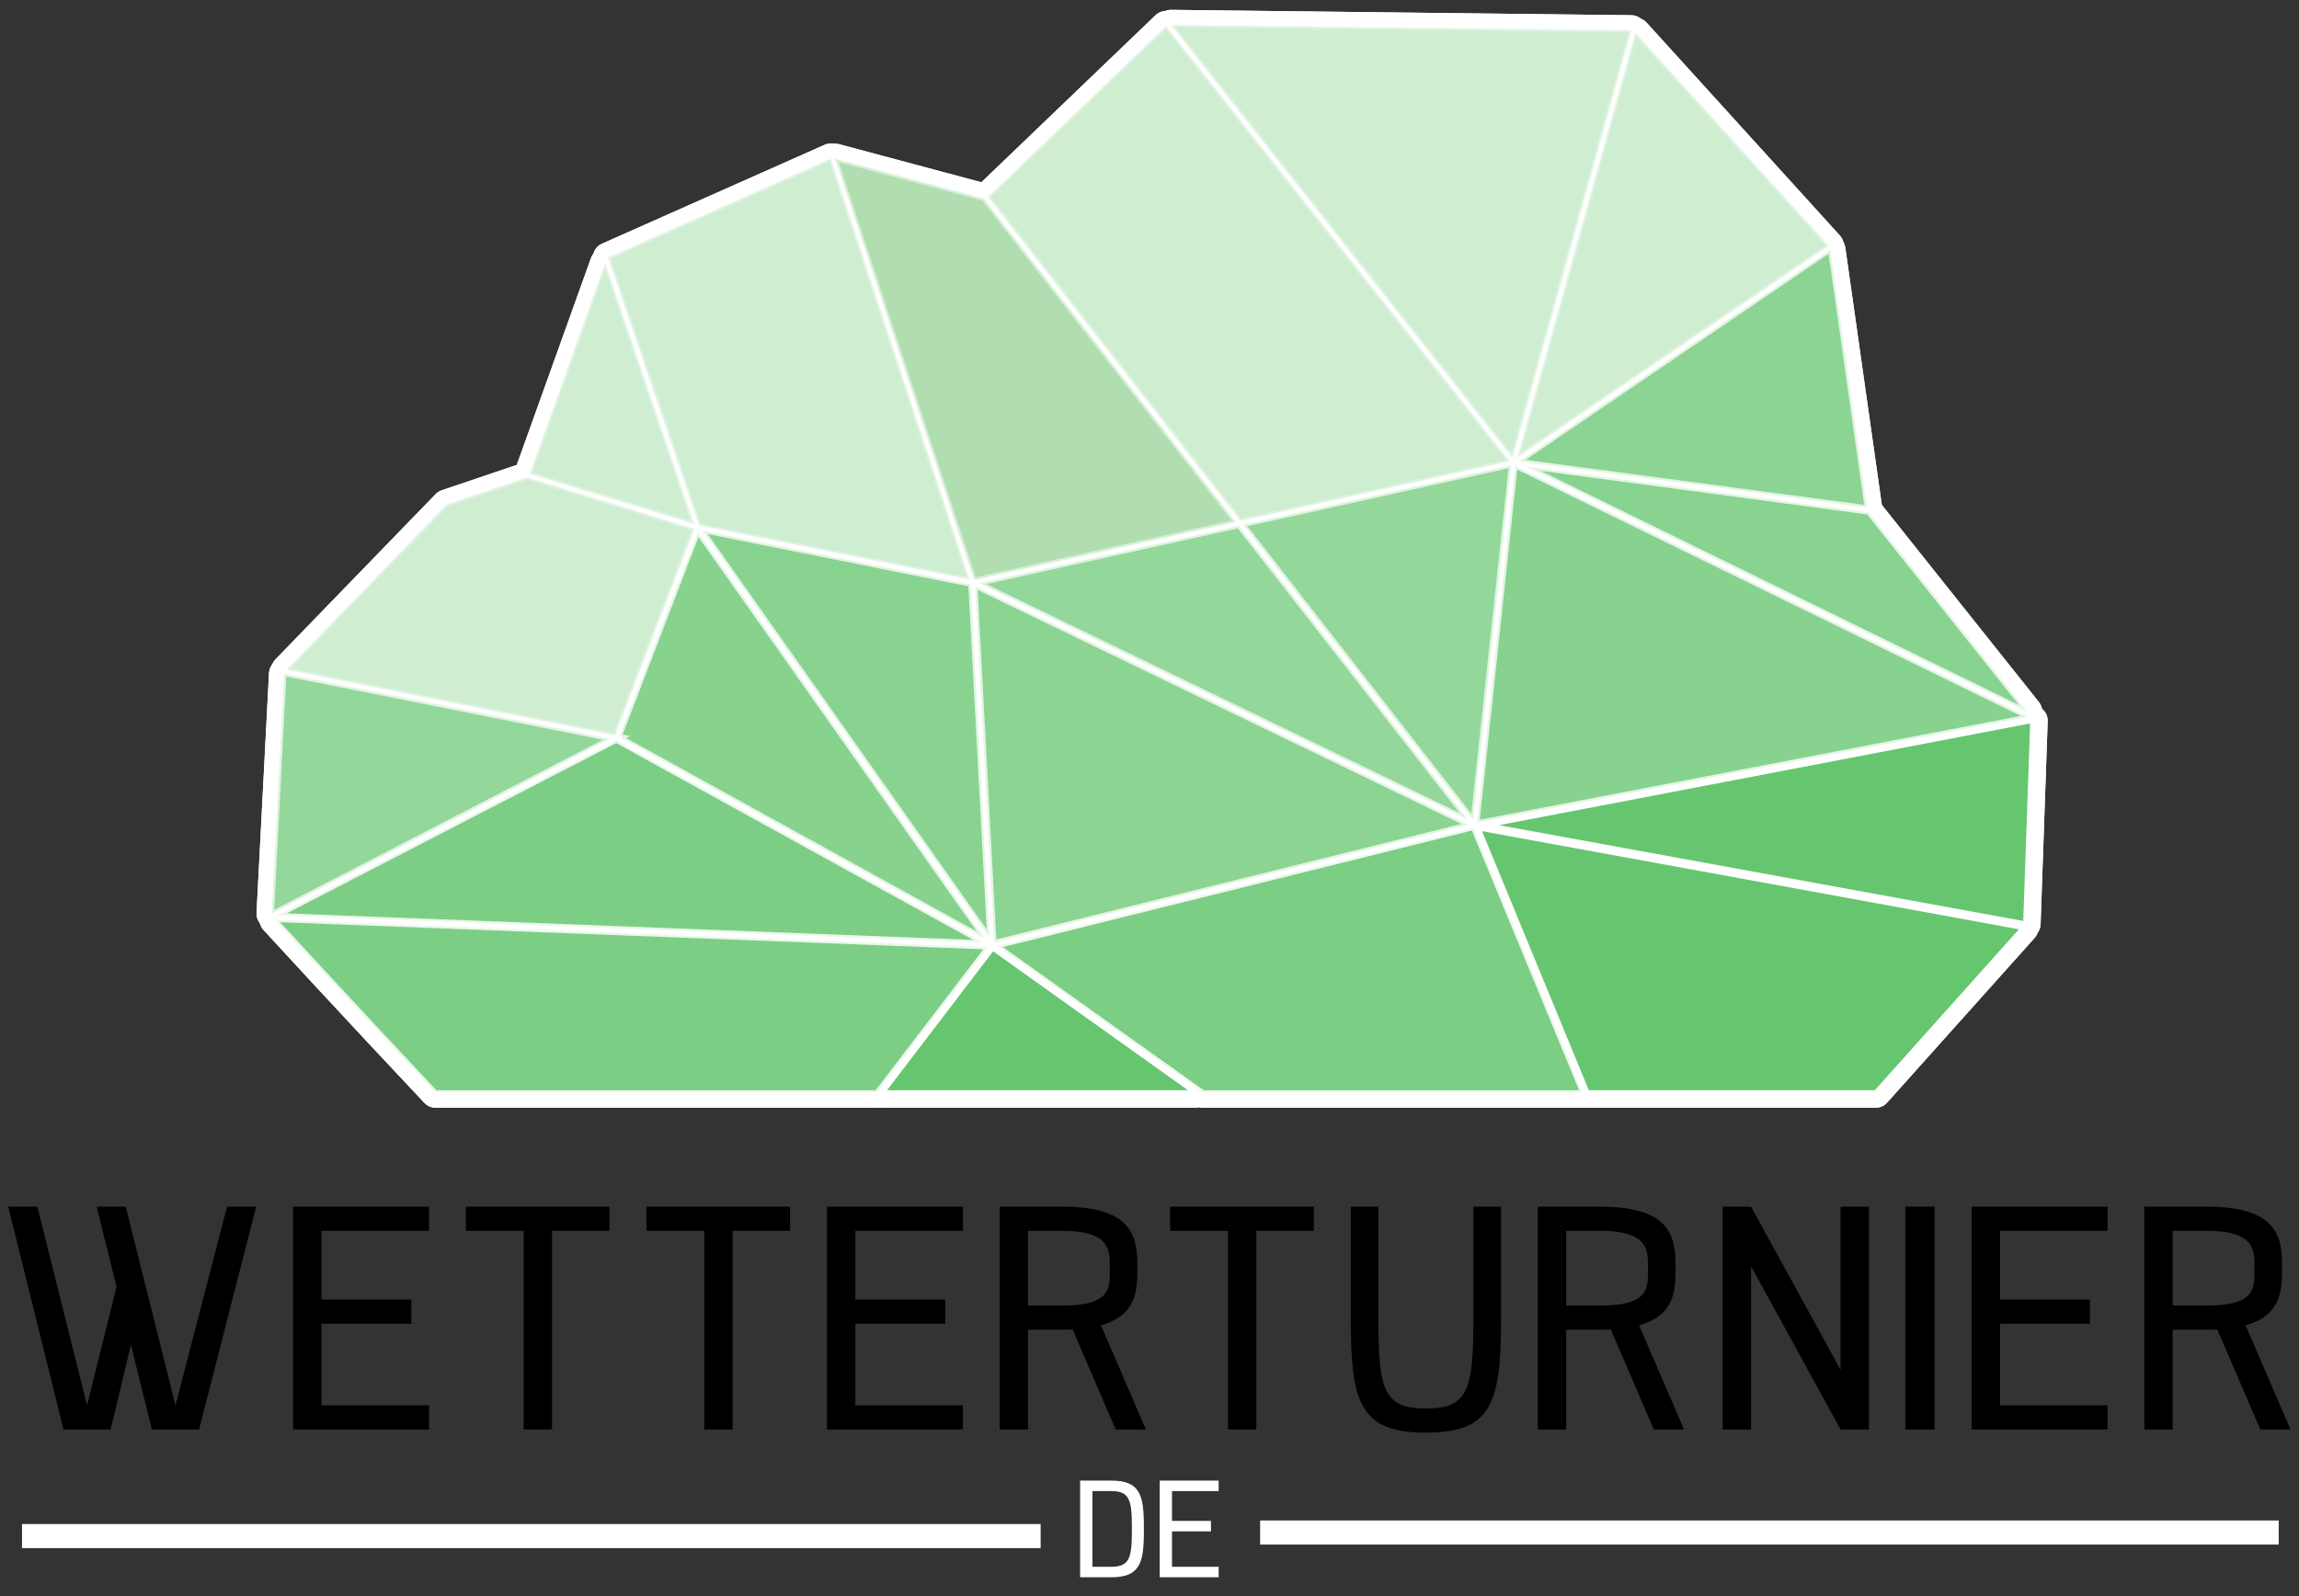<?xml version="1.0" encoding="UTF-8" standalone="no"?>
<svg
   xmlns:dc="http://purl.org/dc/elements/1.1/"
   xmlns:cc="http://creativecommons.org/ns#"
   xmlns:rdf="http://www.w3.org/1999/02/22-rdf-syntax-ns#"
   xmlns:svg="http://www.w3.org/2000/svg"
   xmlns="http://www.w3.org/2000/svg"
   xmlns:sodipodi="http://sodipodi.sourceforge.net/DTD/sodipodi-0.dtd"
   xmlns:inkscape="http://www.inkscape.org/namespaces/inkscape"
   version="1.1"
   id="svg3883"
   height="125"
   width="180"
   sodipodi:docname="wetterturnier-logo.svg"
   inkscape:version="0.92.2 (5c3e80d, 2017-08-06)">
  <rect width="100%" height="100%" fill="#333333" stroke="none"/>
  <sodipodi:namedview
     pagecolor="#ffffff"
     bordercolor="#666666"
     borderopacity="1"
     objecttolerance="10"
     gridtolerance="10"
     guidetolerance="10"
     inkscape:pageopacity="0"
     inkscape:pageshadow="2"
     inkscape:window-width="1920"
     inkscape:window-height="1016"
     id="namedview1176"
     showgrid="false"
     inkscape:zoom="6.584"
     inkscape:cx="89.848117"
     inkscape:cy="73.435602"
     inkscape:window-x="0"
     inkscape:window-y="27"
     inkscape:window-maximized="1"
     inkscape:current-layer="g5939-52-3-2-3" />
  <defs
     id="defs3885" />
  <g
     transform="translate(0,-927.362)"
     id="layer1">
    <g
       transform="matrix(0.355,0,0,0.355,263.742,594.158)"
       id="g6403-9-4-9-0">
      <g
         transform="translate(0,1.34)"
         id="g6285-1-9-2-5">
        <g
           transform="translate(-278.276,100.97)"
           id="g5939-5-8-6-8-4">
          <path
             style="fill:#ffffff;fill-opacity:1;stroke:#ffffff;stroke-width:6.699;stroke-linejoin:round;stroke-miterlimit:4;stroke-opacity:1;stroke-dasharray:none"
             d="m -245.735,1045.469 -24.312,31.844 68.969,0 -44.656,-31.844 z"
             id="path5744-9-4-4-7-6-4" />
          <path
             style="fill:#ffffff;fill-opacity:1;stroke:#ffffff;stroke-width:6.699;stroke-linejoin:round;stroke-miterlimit:4;stroke-opacity:1;stroke-dasharray:none"
             d="m -245.735,1045.469 44.656,31.844 -68.969,0 24.312,-31.844 z"
             id="path5742-5-5-8-4-5-3" />
          <path
             style="fill:#ffffff;fill-opacity:1;stroke:#ffffff;stroke-width:6.699;stroke-linejoin:round;stroke-miterlimit:4;stroke-opacity:1;stroke-dasharray:none"
             d="m -404.079,1039.188 c 1.104,1.202 17.5,19.056 35.469,38.125 l 97.312,0 24.5,-32.062 -157.281,-6.062 z"
             id="path5740-6-5-1-4-0-2" />
          <path
             style="fill:#ffffff;fill-opacity:1;stroke:#ffffff;stroke-width:6.699;stroke-linejoin:round;stroke-miterlimit:4;stroke-opacity:1;stroke-dasharray:none"
             d="m -404.079,1039.188 157.281,6.062 -24.5,32.062 -97.312,0 c -17.969,-19.069 -34.365,-36.923 -35.469,-38.125 z"
             id="path5738-9-3-6-1-8-9" />
          <path
             style="fill:#ffffff;fill-opacity:1;stroke:#ffffff;stroke-width:6.699;stroke-linejoin:round;stroke-miterlimit:4;stroke-opacity:1;stroke-dasharray:none"
             d="m -138.61,1019 24.031,58.312 63.625,0 32.531,-36.344 L -138.61,1019 z"
             id="path5736-4-0-96-5-6-3" />
          <path
             style="fill:#ffffff;fill-opacity:1;stroke:#ffffff;stroke-width:6.699;stroke-linejoin:round;stroke-miterlimit:4;stroke-opacity:1;stroke-dasharray:none"
             d="m -138.61,1019 120.188,21.969 -32.531,36.344 -63.625,0 L -138.61,1019 z"
             id="path5734-2-2-1-4-3-2" />
          <path
             style="fill:#ffffff;fill-opacity:1;stroke:#ffffff;stroke-width:6.699;stroke-linejoin:round;stroke-miterlimit:4;stroke-opacity:1;stroke-dasharray:none"
             d="M -139.735,1018.938 -244.641,1045 l 45.312,32.312 83.688,0 -24.094,-58.375 z"
             id="path5732-9-4-7-7-6-5" />
          <path
             style="fill:#ffffff;fill-opacity:1;stroke:#ffffff;stroke-width:6.699;stroke-linejoin:round;stroke-miterlimit:4;stroke-opacity:1;stroke-dasharray:none"
             d="m -139.735,1018.938 24.094,58.375 -83.688,0 -45.312,-32.312 104.906,-26.062 z"
             id="path5730-7-6-9-7-4-7" />
          <path
             style="fill:#ffffff;fill-opacity:1;stroke:#ffffff;stroke-width:6.699;stroke-linejoin:round;stroke-miterlimit:4;stroke-opacity:1;stroke-dasharray:none"
             d="m -328.735,999.656 -74.594,38.562 155.406,6 -80.812,-44.562 z"
             id="path5728-7-6-6-7-7-1" />
          <path
             style="fill:#ffffff;fill-opacity:1;stroke:#ffffff;stroke-width:6.699;stroke-linejoin:round;stroke-miterlimit:4;stroke-opacity:1;stroke-dasharray:none"
             d="m -328.735,999.656 80.812,44.562 -155.406,-6 74.594,-38.562 z"
             id="path5726-6-2-2-6-2-5" />
          <path
             style="fill:#ffffff;fill-opacity:1;stroke:#ffffff;stroke-width:6.699;stroke-linejoin:round;stroke-miterlimit:4;stroke-opacity:1;stroke-dasharray:none"
             d="m -16.391,995.281 -120.375,23.062 118.813,21.719 1.562,-44.781 z"
             id="path5724-1-1-4-1-8-4" />
          <path
             style="fill:#ffffff;fill-opacity:1;stroke:#ffffff;stroke-width:6.699;stroke-linejoin:round;stroke-miterlimit:4;stroke-opacity:1;stroke-dasharray:none"
             d="m -16.391,995.281 -1.562,44.781 -118.813,-21.719 120.375,-23.062 z"
             id="path5722-8-5-9-1-3-7" />
          <path
             style="fill:#ffffff;fill-opacity:1;stroke:#ffffff;stroke-width:6.699;stroke-linejoin:round;stroke-miterlimit:4;stroke-opacity:1;stroke-dasharray:none"
             d="m -401.985,984.937 -2.75,52.906 74.531,-38.562 -71.781,-14.344 z"
             id="path5720-3-0-8-4-3-8" />
          <path
             style="fill:#ffffff;fill-opacity:1;stroke:#ffffff;stroke-width:6.699;stroke-linejoin:round;stroke-miterlimit:4;stroke-opacity:1;stroke-dasharray:none"
             d="m -401.985,984.937 71.781,14.344 -74.531,38.562 2.75,-52.906 z"
             id="path5718-6-0-5-1-0-2" />
          <path
             style="fill:#ffffff;fill-opacity:1;stroke:#ffffff;stroke-width:6.699;stroke-linejoin:round;stroke-miterlimit:4;stroke-opacity:1;stroke-dasharray:none"
             d="m -249.579,965.625 4.188,78.531 104.5,-25.938 -108.688,-52.594 z"
             id="path5716-5-4-1-1-4-1" />
          <path
             style="fill:#ffffff;fill-opacity:1;stroke:#ffffff;stroke-width:6.699;stroke-linejoin:round;stroke-miterlimit:4;stroke-opacity:1;stroke-dasharray:none"
             d="m -249.579,965.625 108.688,52.594 -104.5,25.938 -4.188,-78.531 z"
             id="path5714-5-5-9-7-4-0" />
          <path
             style="fill:#ffffff;fill-opacity:1;stroke:#ffffff;stroke-width:6.699;stroke-linejoin:round;stroke-miterlimit:4;stroke-opacity:1;stroke-dasharray:none"
             d="m -310.735,953.719 -17.281,45 0.812,0.156 -0.438,0.219 80.094,44.188 -63.188,-89.563 z"
             id="path5712-9-2-6-0-9-4" />
          <path
             style="fill:#ffffff;fill-opacity:1;stroke:#ffffff;stroke-width:6.699;stroke-linejoin:round;stroke-miterlimit:4;stroke-opacity:1;stroke-dasharray:none"
             d="m -310.735,953.719 63.188,89.563 -80.094,-44.188 0.438,-0.219 -0.812,-0.156 17.281,-45 z"
             id="path5710-7-5-6-8-3-0" />
          <path
             style="fill:#ffffff;fill-opacity:1;stroke:#ffffff;stroke-width:6.699;stroke-linejoin:round;stroke-miterlimit:4;stroke-opacity:1;stroke-dasharray:none"
             d="m -309.704,953.375 63.25,89.656 -4.156,-77.813 -59.094,-11.844 z"
             id="path5708-3-5-3-4-7-0" />
          <path
             style="fill:#ffffff;fill-opacity:1;stroke:#ffffff;stroke-width:6.699;stroke-linejoin:round;stroke-miterlimit:4;stroke-opacity:1;stroke-dasharray:none"
             d="m -309.704,953.375 59.094,11.844 4.156,77.813 -63.25,-89.656 z"
             id="path5706-7-9-6-0-8-9" />
          <path
             style="fill:#ffffff;fill-opacity:1;stroke:#ffffff;stroke-width:6.699;stroke-linejoin:round;stroke-miterlimit:4;stroke-opacity:1;stroke-dasharray:none"
             d="m -191.485,952.312 -57.156,12.656 107.562,52.031 -50.406,-64.688 z"
             id="path5704-0-6-8-3-0-8" />
          <path
             style="fill:#ffffff;fill-opacity:1;stroke:#ffffff;stroke-width:6.699;stroke-linejoin:round;stroke-miterlimit:4;stroke-opacity:1;stroke-dasharray:none"
             d="m -191.485,952.312 50.406,64.688 -107.562,-52.031 57.156,-12.656 z"
             id="path5702-4-1-0-2-8-9" />
          <path
             style="fill:#ffffff;fill-opacity:1;stroke:#ffffff;stroke-width:6.699;stroke-linejoin:round;stroke-miterlimit:4;stroke-opacity:1;stroke-dasharray:none"
             d="m -348.422,941.625 -17.75,6 -35.281,36.406 72.438,14.469 17.5,-45.531 -36.906,-11.344 z"
             id="path5700-2-3-9-8-7-4" />
          <path
             style="fill:#ffffff;fill-opacity:1;stroke:#ffffff;stroke-width:6.699;stroke-linejoin:round;stroke-miterlimit:4;stroke-opacity:1;stroke-dasharray:none"
             d="m -348.422,941.625 36.906,11.344 -17.5,45.531 -72.438,-14.469 35.281,-36.406 17.75,-6 z"
             id="path5698-8-7-0-8-4-8" />
          <path
             style="fill:#ffffff;fill-opacity:1;stroke:#ffffff;stroke-width:6.699;stroke-linejoin:round;stroke-miterlimit:4;stroke-opacity:1;stroke-dasharray:none"
             d="m -127.891,939.25 110.281,54 -35,-43.938 -75.281,-10.062 z"
             id="path5696-4-7-5-1-6-1" />
          <path
             style="fill:#ffffff;fill-opacity:1;stroke:#ffffff;stroke-width:6.699;stroke-linejoin:round;stroke-miterlimit:4;stroke-opacity:1;stroke-dasharray:none"
             d="m -127.891,939.25 75.281,10.062 35,43.938 -110.281,-54 z"
             id="path5694-8-4-94-3-6-9" />
          <path
             style="fill:#ffffff;fill-opacity:1;stroke:#ffffff;stroke-width:6.699;stroke-linejoin:round;stroke-miterlimit:4;stroke-opacity:1;stroke-dasharray:none"
             d="m -130.454,939.125 -8.406,78.625 121.438,-23.313 -113.031,-55.312 z"
             id="path5692-8-4-4-2-6-0" />
          <path
             style="fill:#ffffff;fill-opacity:1;stroke:#ffffff;stroke-width:6.699;stroke-linejoin:round;stroke-miterlimit:4;stroke-opacity:1;stroke-dasharray:none"
             d="m -130.454,939.125 113.031,55.312 -121.438,23.313 8.406,-78.625 z"
             id="path5690-7-4-1-6-4-0" />
          <path
             style="fill:#ffffff;fill-opacity:1;stroke:#ffffff;stroke-width:6.699;stroke-linejoin:round;stroke-miterlimit:4;stroke-opacity:1;stroke-dasharray:none"
             d="m -131.391,938.969 -59.031,13.094 50.625,65 8.406,-78.094 z"
             id="path5688-9-3-2-7-7-1" />
          <path
             style="fill:#ffffff;fill-opacity:1;stroke:#ffffff;stroke-width:6.699;stroke-linejoin:round;stroke-miterlimit:4;stroke-opacity:1;stroke-dasharray:none"
             d="m -131.391,938.969 -8.406,78.094 -50.625,-65 59.031,-13.094 z"
             id="path5686-3-6-8-1-0-5" />
          <path
             style="fill:#ffffff;fill-opacity:1;stroke:#ffffff;stroke-width:6.699;stroke-linejoin:round;stroke-miterlimit:4;stroke-opacity:1;stroke-dasharray:none"
             d="m -331.172,894.375 -16.656,46.437 36.188,11.062 -19.531,-57.5 z"
             id="path5684-9-2-15-4-4-4" />
          <path
             style="fill:#ffffff;fill-opacity:1;stroke:#ffffff;stroke-width:6.699;stroke-linejoin:round;stroke-miterlimit:4;stroke-opacity:1;stroke-dasharray:none"
             d="m -331.172,894.375 19.531,57.5 -36.188,-11.062 16.656,-46.437 z"
             id="path5682-0-9-41-6-5-5" />
          <path
             style="fill:#ffffff;fill-opacity:1;stroke:#ffffff;stroke-width:6.699;stroke-linejoin:round;stroke-miterlimit:4;stroke-opacity:1;stroke-dasharray:none"
             d="m -60.985,891.437 -68.531,46.625 76.594,10.188 -8.062,-56.812 z"
             id="path5680-0-3-47-5-8-9" />
          <path
             style="fill:#ffffff;fill-opacity:1;stroke:#ffffff;stroke-width:6.699;stroke-linejoin:round;stroke-miterlimit:4;stroke-opacity:1;stroke-dasharray:none"
             d="m -60.985,891.437 8.062,56.812 -76.594,-10.188 68.531,-46.625 z"
             id="path5678-7-7-83-1-6-6" />
          <path
             style="fill:#ffffff;fill-opacity:1;stroke:#ffffff;stroke-width:6.699;stroke-linejoin:round;stroke-miterlimit:4;stroke-opacity:1;stroke-dasharray:none"
             d="m -280.422,871.344 30.625,92.875 57.625,-12.781 -55.562,-71.344 -32.688,-8.75 z"
             id="path5676-9-3-4-9-3-4" />
          <path
             style="fill:#ffffff;fill-opacity:1;stroke:#ffffff;stroke-width:6.699;stroke-linejoin:round;stroke-miterlimit:4;stroke-opacity:1;stroke-dasharray:none"
             d="m -280.422,871.344 32.688,8.75 55.562,71.344 -57.625,12.781 -30.625,-92.875 z"
             id="path5674-6-5-2-0-4-4" />
          <path
             style="fill:#ffffff;fill-opacity:1;stroke:#ffffff;stroke-width:6.699;stroke-linejoin:round;stroke-miterlimit:4;stroke-opacity:1;stroke-dasharray:none"
             d="m -281.454,871.312 -49.094,21.812 20.094,59.094 59.594,11.906 -30.594,-92.812 z"
             id="path5672-2-1-7-5-9-0" />
          <path
             style="fill:#ffffff;fill-opacity:1;stroke:#ffffff;stroke-width:6.699;stroke-linejoin:round;stroke-miterlimit:4;stroke-opacity:1;stroke-dasharray:none"
             d="m -281.454,871.312 30.594,92.812 -59.594,-11.906 -20.094,-59.094 49.094,-21.812 z"
             id="path5670-8-9-5-7-1-9" />
          <path
             style="fill:#ffffff;fill-opacity:1;stroke:#ffffff;stroke-width:6.699;stroke-linejoin:round;stroke-miterlimit:4;stroke-opacity:1;stroke-dasharray:none"
             d="m -103.985,843.531 -26,93.625 68.625,-46.656 -42.625,-46.969 z"
             id="path5668-4-2-1-7-8-1" />
          <path
             style="fill:#ffffff;fill-opacity:1;stroke:#ffffff;stroke-width:6.699;stroke-linejoin:round;stroke-miterlimit:4;stroke-opacity:1;stroke-dasharray:none"
             d="m -103.985,843.531 42.625,46.969 -68.625,46.656 26,-93.625 z"
             id="path5666-1-8-4-4-6-2" />
          <path
             style="fill:#ffffff;fill-opacity:1;stroke:#ffffff;stroke-width:6.699;stroke-linejoin:round;stroke-miterlimit:4;stroke-opacity:1;stroke-dasharray:none"
             d="m -207.485,842.062 -39.25,37.656 55.656,71.469 59.344,-13.156 -75.75,-95.969 z"
             id="path5664-7-1-6-5-3-6" />
          <path
             style="fill:#ffffff;fill-opacity:1;stroke:#ffffff;stroke-width:6.699;stroke-linejoin:round;stroke-miterlimit:4;stroke-opacity:1;stroke-dasharray:none"
             d="m -207.485,842.062 75.75,95.969 -59.344,13.156 -55.656,-71.469 39.25,-37.656 z"
             id="path5662-7-3-0-1-8-5" />
          <path
             style="fill:#ffffff;fill-opacity:1;stroke:#ffffff;stroke-width:6.699;stroke-linejoin:round;stroke-miterlimit:4;stroke-opacity:1;stroke-dasharray:none"
             d="m -206.391,841.812 75.312,95.469 26.188,-94.281 -101.5,-1.188 z"
             id="path5660-9-3-3-5-9-9" />
          <path
             style="fill:#ffffff;fill-opacity:1;stroke:#ffffff;stroke-width:6.699;stroke-linejoin:round;stroke-miterlimit:4;stroke-opacity:1;stroke-dasharray:none"
             d="m -206.391,841.812 101.5,1.188 -26.188,94.281 -75.312,-95.469 z"
             id="path5658-0-3-2-9-9-5" />
        </g>
        <g
           style="stroke:#ffffff;stroke-opacity:1"
           transform="translate(-278.276,100.97)"
           id="g5939-5-9-5-2-0-8">
          <path
             style="fill:#ffffff;fill-opacity:1;stroke:#ffffff;stroke-opacity:1"
             d="m -245.735,1045.469 -24.312,31.844 68.969,0 -44.656,-31.844 z"
             id="path5744-9-4-8-9-8-5-3" />
          <path
             style="fill:#ffffff;fill-opacity:1;stroke:#ffffff;stroke-opacity:1"
             d="m -245.735,1045.469 44.656,31.844 -68.969,0 24.312,-31.844 z"
             id="path5742-5-5-7-0-8-5-7" />
          <path
             style="fill:#ffffff;fill-opacity:1;stroke:#ffffff;stroke-opacity:1"
             d="m -404.079,1039.188 c 1.104,1.202 17.5,19.056 35.469,38.125 l 97.312,0 24.5,-32.062 -157.281,-6.062 z"
             id="path5740-6-5-6-5-4-0-4" />
          <path
             style="fill:#ffffff;fill-opacity:1;stroke:#ffffff;stroke-opacity:1"
             d="m -404.079,1039.188 157.281,6.062 -24.5,32.062 -97.312,0 c -17.969,-19.069 -34.365,-36.923 -35.469,-38.125 z"
             id="path5738-9-3-5-0-7-9-5" />
          <path
             style="fill:#ffffff;fill-opacity:1;stroke:#ffffff;stroke-opacity:1"
             d="m -138.61,1019 24.031,58.312 63.625,0 32.531,-36.344 L -138.61,1019 z"
             id="path5736-4-0-9-2-4-2-8" />
          <path
             style="fill:#ffffff;fill-opacity:1;stroke:#ffffff;stroke-opacity:1"
             d="m -138.61,1019 120.188,21.969 -32.531,36.344 -63.625,0 L -138.61,1019 z"
             id="path5734-2-2-3-0-6-8-4" />
          <path
             style="fill:#ffffff;fill-opacity:1;stroke:#ffffff;stroke-opacity:1"
             d="M -139.735,1018.938 -244.641,1045 l 45.312,32.312 83.688,0 -24.094,-58.375 z"
             id="path5732-9-4-8-0-0-1-3" />
          <path
             style="fill:#ffffff;fill-opacity:1;stroke:#ffffff;stroke-opacity:1"
             d="m -139.735,1018.938 24.094,58.375 -83.688,0 -45.312,-32.312 104.906,-26.062 z"
             id="path5730-7-6-2-6-6-0-7" />
          <path
             style="fill:#ffffff;fill-opacity:1;stroke:#ffffff;stroke-opacity:1"
             d="m -328.735,999.656 -74.594,38.562 155.406,6 -80.812,-44.562 z"
             id="path5728-7-6-0-6-4-7-8" />
          <path
             style="fill:#ffffff;fill-opacity:1;stroke:#ffffff;stroke-opacity:1"
             d="m -328.735,999.656 80.812,44.562 -155.406,-6 74.594,-38.562 z"
             id="path5726-6-2-8-1-8-8-3" />
          <path
             style="fill:#ffffff;fill-opacity:1;stroke:#ffffff;stroke-opacity:1"
             d="m -16.391,995.281 -120.375,23.062 118.813,21.719 1.562,-44.781 z"
             id="path5724-1-1-9-8-9-6-9" />
          <path
             style="fill:#ffffff;fill-opacity:1;stroke:#ffffff;stroke-opacity:1"
             d="m -16.391,995.281 -1.562,44.781 -118.813,-21.719 120.375,-23.062 z"
             id="path5722-8-5-6-4-9-3-9" />
          <path
             style="fill:#ffffff;fill-opacity:1;stroke:#ffffff;stroke-opacity:1"
             d="m -401.985,984.937 -2.75,52.906 74.531,-38.562 -71.781,-14.344 z"
             id="path5720-3-0-4-2-0-4-3" />
          <path
             style="fill:#ffffff;fill-opacity:1;stroke:#ffffff;stroke-opacity:1"
             d="m -401.985,984.937 71.781,14.344 -74.531,38.562 2.75,-52.906 z"
             id="path5718-6-0-2-3-8-2-1" />
          <path
             style="fill:#ffffff;fill-opacity:1;stroke:#ffffff;stroke-opacity:1"
             d="m -249.579,965.625 4.188,78.531 104.5,-25.938 -108.688,-52.594 z"
             id="path5716-5-4-2-1-8-1-0" />
          <path
             style="fill:#ffffff;fill-opacity:1;stroke:#ffffff;stroke-opacity:1"
             d="m -249.579,965.625 108.688,52.594 -104.5,25.938 -4.188,-78.531 z"
             id="path5714-5-5-6-5-3-6-8" />
          <path
             style="fill:#ffffff;fill-opacity:1;stroke:#ffffff;stroke-opacity:1"
             d="m -310.735,953.719 -17.281,45 0.812,0.156 -0.438,0.219 80.094,44.188 -63.188,-89.563 z"
             id="path5712-9-2-4-9-2-8-6" />
          <path
             style="fill:#ffffff;fill-opacity:1;stroke:#ffffff;stroke-opacity:1"
             d="m -310.735,953.719 63.188,89.563 -80.094,-44.188 0.438,-0.219 -0.812,-0.156 17.281,-45 z"
             id="path5710-7-5-5-8-4-6-5" />
          <path
             style="fill:#ffffff;fill-opacity:1;stroke:#ffffff;stroke-opacity:1"
             d="m -309.704,953.375 63.25,89.656 -4.156,-77.813 -59.094,-11.844 z"
             id="path5708-3-5-5-5-0-4-9" />
          <path
             style="fill:#ffffff;fill-opacity:1;stroke:#ffffff;stroke-opacity:1"
             d="m -309.704,953.375 59.094,11.844 4.156,77.813 -63.25,-89.656 z"
             id="path5706-7-9-7-3-5-4-4" />
          <path
             style="fill:#ffffff;fill-opacity:1;stroke:#ffffff;stroke-opacity:1"
             d="m -191.485,952.312 -57.156,12.656 107.562,52.031 -50.406,-64.688 z"
             id="path5704-0-6-0-4-6-2-1" />
          <path
             style="fill:#ffffff;fill-opacity:1;stroke:#ffffff;stroke-opacity:1"
             d="m -191.485,952.312 50.406,64.688 -107.562,-52.031 57.156,-12.656 z"
             id="path5702-4-1-7-8-1-9-4" />
          <path
             style="fill:#ffffff;fill-opacity:1;stroke:#ffffff;stroke-opacity:1"
             d="m -348.422,941.625 -17.75,6 -35.281,36.406 72.438,14.469 17.5,-45.531 -36.906,-11.344 z"
             id="path5700-2-3-8-2-2-4-5" />
          <path
             style="fill:#ffffff;fill-opacity:1;stroke:#ffffff;stroke-opacity:1"
             d="m -348.422,941.625 36.906,11.344 -17.5,45.531 -72.438,-14.469 35.281,-36.406 17.75,-6 z"
             id="path5698-8-7-2-9-3-3-0" />
          <path
             style="fill:#ffffff;fill-opacity:1;stroke:#ffffff;stroke-opacity:1"
             d="m -127.891,939.25 110.281,54 -35,-43.938 -75.281,-10.062 z"
             id="path5696-4-7-7-1-0-9-5" />
          <path
             style="fill:#ffffff;fill-opacity:1;stroke:#ffffff;stroke-opacity:1"
             d="m -127.891,939.25 75.281,10.062 35,43.938 -110.281,-54 z"
             id="path5694-8-4-9-7-6-2-7" />
          <path
             style="fill:#ffffff;fill-opacity:1;stroke:#ffffff;stroke-opacity:1"
             d="m -130.454,939.125 -8.406,78.625 121.438,-23.313 -113.031,-55.312 z"
             id="path5692-8-4-7-5-0-9-9" />
          <path
             style="fill:#ffffff;fill-opacity:1;stroke:#ffffff;stroke-opacity:1"
             d="m -130.454,939.125 113.031,55.312 -121.438,23.313 8.406,-78.625 z"
             id="path5690-7-4-0-1-1-0-3" />
          <path
             style="fill:#ffffff;fill-opacity:1;stroke:#ffffff;stroke-opacity:1"
             d="m -131.391,938.969 -59.031,13.094 50.625,65 8.406,-78.094 z"
             id="path5688-9-3-4-2-1-4-8" />
          <path
             style="fill:#ffffff;fill-opacity:1;stroke:#ffffff;stroke-opacity:1"
             d="m -131.391,938.969 -8.406,78.094 -50.625,-65 59.031,-13.094 z"
             id="path5686-3-6-5-9-2-0-6" />
          <path
             style="fill:#ffffff;fill-opacity:1;stroke:#ffffff;stroke-opacity:1"
             d="m -331.172,894.375 -16.656,46.437 36.188,11.062 -19.531,-57.5 z"
             id="path5684-9-2-1-8-5-0-1" />
          <path
             style="fill:#ffffff;fill-opacity:1;stroke:#ffffff;stroke-opacity:1"
             d="m -331.172,894.375 19.531,57.5 -36.188,-11.062 16.656,-46.437 z"
             id="path5682-0-9-4-1-2-9-3" />
          <path
             style="fill:#ffffff;fill-opacity:1;stroke:#ffffff;stroke-opacity:1"
             d="m -60.985,891.437 -68.531,46.625 76.594,10.188 -8.062,-56.812 z"
             id="path5680-0-3-4-1-2-5-3" />
          <path
             style="fill:#ffffff;fill-opacity:1;stroke:#ffffff;stroke-opacity:1"
             d="m -60.985,891.437 8.062,56.812 -76.594,-10.188 68.531,-46.625 z"
             id="path5678-7-7-8-6-1-0-5" />
          <path
             style="fill:#ffffff;fill-opacity:1;stroke:#ffffff;stroke-opacity:1"
             d="m -280.422,871.344 30.625,92.875 57.625,-12.781 -55.562,-71.344 -32.688,-8.75 z"
             id="path5676-9-3-1-4-9-0-8" />
          <path
             style="fill:#ffffff;fill-opacity:1;stroke:#ffffff;stroke-opacity:1"
             d="m -280.422,871.344 32.688,8.75 55.562,71.344 -57.625,12.781 -30.625,-92.875 z"
             id="path5674-6-5-3-3-7-7-1" />
          <path
             style="fill:#ffffff;fill-opacity:1;stroke:#ffffff;stroke-opacity:1"
             d="m -281.454,871.312 -49.094,21.812 20.094,59.094 59.594,11.906 -30.594,-92.812 z"
             id="path5672-2-1-3-8-9-1-1" />
          <path
             style="fill:#ffffff;fill-opacity:1;stroke:#ffffff;stroke-opacity:1"
             d="m -281.454,871.312 30.594,92.812 -59.594,-11.906 -20.094,-59.094 49.094,-21.812 z"
             id="path5670-8-9-9-6-1-2-1" />
          <path
             style="fill:#ffffff;fill-opacity:1;stroke:#ffffff;stroke-opacity:1"
             d="m -103.985,843.531 -26,93.625 68.625,-46.656 -42.625,-46.969 z"
             id="path5668-4-2-8-9-5-9-1" />
          <path
             style="fill:#ffffff;fill-opacity:1;stroke:#ffffff;stroke-opacity:1"
             d="m -103.985,843.531 42.625,46.969 -68.625,46.656 26,-93.625 z"
             id="path5666-1-8-5-5-6-8-9" />
          <path
             style="fill:#ffffff;fill-opacity:1;stroke:#ffffff;stroke-opacity:1"
             d="m -207.485,842.062 -39.25,37.656 55.656,71.469 59.344,-13.156 -75.75,-95.969 z"
             id="path5664-7-1-7-9-1-0-4" />
          <path
             style="fill:#ffffff;fill-opacity:1;stroke:#ffffff;stroke-opacity:1"
             d="m -207.485,842.062 75.75,95.969 -59.344,13.156 -55.656,-71.469 39.25,-37.656 z"
             id="path5662-7-3-7-9-5-7-2" />
          <path
             style="fill:#ffffff;fill-opacity:1;stroke:#ffffff;stroke-opacity:1"
             d="m -206.391,841.812 75.312,95.469 26.188,-94.281 -101.5,-1.188 z"
             id="path5660-9-3-1-1-5-2-0" />
          <path
             style="fill:#ffffff;fill-opacity:1;stroke:#ffffff;stroke-opacity:1"
             d="m -206.391,841.812 101.5,1.188 -26.188,94.281 -75.312,-95.469 z"
             id="path5658-0-3-4-3-3-6-7" />
        </g>
        <g
           style="stroke:#ffffff;stroke-opacity:1"
           transform="translate(-278.276,100.97)"
           id="g5939-52-3-2-3">
          <path
             style="opacity:0.319;fill:#66c66f;fill-opacity:1;stroke:#ffffff;stroke-opacity:1"
             d="m -331.172,894.375 19.531,57.5 -36.188,-11.062 16.656,-46.437 z"
             id="path5682-0-3-0-5-0" />
          <path
             style="opacity:0.319;fill:#66c66f;fill-opacity:1;stroke:#ffffff;stroke-opacity:1"
             d="m -281.454,871.312 30.594,92.812 -59.594,-11.906 -20.094,-59.094 49.094,-21.812 z"
             id="path5670-8-7-1-2-8" />
          <path
             style="opacity:0.756;fill:#66c66f;fill-opacity:1;stroke:#ffffff;stroke-opacity:1"
             d="m -249.579,965.625 108.688,52.594 -104.5,25.938 -4.188,-78.531 z"
             id="path5714-5-9-4-0-9" />
          <path
             style="opacity:0.7;fill:#66c66f;fill-opacity:1;stroke:#ffffff;stroke-opacity:1"
             d="m -191.485,952.312 50.406,64.688 -107.562,-52.031 57.156,-12.656 z"
             id="path5702-4-4-6-3-5" />
          <path
             style="fill:#66c66f;fill-opacity:1;stroke:#ffffff;stroke-opacity:1"
             d="m -16.391,995.281 -1.562,44.781 -118.813,-21.719 120.375,-23.062 z"
             id="path5722-8-3-7-9-9" />
          <path
             style="fill:#66c66f;fill-opacity:1;stroke:#ffffff;stroke-opacity:1"
             d="m -138.61,1019 120.188,21.969 -32.531,36.344 -63.625,0 L -138.61,1019 z"
             id="path5734-2-6-0-5-4" />
          <path
             style="opacity:0.858;fill:#66c66f;fill-opacity:1;stroke:#ffffff;stroke-opacity:1"
             d="m -139.735,1018.938 24.094,58.375 -83.688,0 -45.312,-32.312 104.906,-26.062 z"
             id="path5730-7-7-6-5-6" />
          <path
             style="opacity:0.785;fill:#66c66f;fill-opacity:1;stroke:#ffffff;stroke-opacity:1"
             d="m -310.735,953.719 -17.281,45 0.812,0.156 -0.438,0.219 80.094,44.188 -63.188,-89.563 z"
             id="path5712-9-9-5-8-5" />
          <path
             style="opacity:0.767;fill:#66c66f;fill-opacity:1;stroke:#ffffff;stroke-opacity:1"
             d="m -309.704,953.375 63.25,89.656 -4.156,-77.813 -59.094,-11.844 z"
             id="path5708-3-4-6-1-9" />
          <path
             style="opacity:0.319;fill:#66c66f;fill-opacity:1;stroke:#ffffff;stroke-opacity:1"
             d="m -207.485,842.062 75.75,95.969 -59.344,13.156 -55.656,-71.469 39.25,-37.656 z"
             id="path5662-7-0-9-1-9" />
          <path
             style="opacity:0.319;fill:#66c66f;fill-opacity:1;stroke:#ffffff;stroke-opacity:1"
             d="m -206.391,841.812 101.5,1.188 -26.188,94.281 -75.312,-95.469 z"
             id="path5658-0-9-7-9-3" />
          <path
             style="opacity:0.319;fill:#66c66f;fill-opacity:1;stroke:#ffffff;stroke-opacity:1"
             d="m -103.985,843.531 42.625,46.969 -68.625,46.656 26,-93.625 z"
             id="path5666-1-5-1-3-8" />
          <path
             style="opacity:0.748;fill:#66c66f;fill-opacity:1;stroke:#ffffff;stroke-opacity:1"
             d="m -60.985,891.437 8.062,56.812 -76.594,-10.188 68.531,-46.625 z"
             id="path5678-7-9-2-2-8" />
          <path
             style="opacity:0.77;fill:#66c66f;fill-opacity:1;stroke:#ffffff;stroke-opacity:1"
             d="m -127.891,939.25 75.281,10.062 35,43.938 -110.281,-54 z"
             id="path5694-8-6-4-9-6" />
          <path
             style="opacity:0.774;fill:#66c66f;fill-opacity:1;stroke:#ffffff;stroke-opacity:1"
             d="m -130.454,939.125 113.031,55.312 -121.438,23.313 8.406,-78.625 z"
             id="path5690-7-8-2-7-6" />
          <path
             style="opacity:0.7;fill:#66c66f;fill-opacity:1;stroke:#ffffff;stroke-opacity:1"
             d="m -131.391,938.969 -8.406,78.094 -50.625,-65 59.031,-13.094 z"
             id="path5686-3-1-5-2-4" />
          <path
             style="fill:#66c66f;fill-opacity:1;stroke:#ffffff;stroke-opacity:1"
             d="m -245.735,1045.469 -24.312,31.844 68.969,0 -44.656,-31.844 z"
             id="path5744-9-6-7-0-9" />
          <path
             style="opacity:0.845;fill:#66c66f;fill-opacity:1;stroke:#ffffff;stroke-opacity:1"
             d="m -404.079,1039.188 c 1.104,1.202 17.5,19.056 35.469,38.125 l 97.312,0 24.5,-32.062 -157.281,-6.062 z"
             id="path5740-6-9-6-9-0" />
          <path
             style="opacity:0.844;fill:#66c66f;fill-opacity:1;stroke:#ffffff;stroke-opacity:1"
             d="m -328.735,999.656 -74.594,38.562 155.406,6 -80.812,-44.562 z"
             id="path5728-7-4-3-9-9" />
          <path
             style="opacity:0.7;fill:#66c66f;fill-opacity:1;stroke:#ffffff;stroke-opacity:1"
             d="m -401.985,984.937 -2.75,52.906 74.531,-38.562 -71.781,-14.344 z"
             id="path5720-3-9-9-0-4" />
          <path
             style="opacity:0.319;fill:#66c66f;fill-opacity:1;stroke:#ffffff;stroke-opacity:1"
             d="m -348.422,941.625 -17.75,6 -35.281,36.406 72.438,14.469 17.5,-45.531 -36.906,-11.344 z"
             id="path5700-2-5-8-9-8" />
          <path
             style="opacity:0.319;fill:#737d34;fill-opacity:0.272;stroke:#ffffff;stroke-opacity:1"
             d="m -280.422,871.344 30.625,92.875 57.625,-12.781 -55.562,-71.344 -32.688,-8.75 z"
             id="path5676-9-38-5-6-1" />
          <path
             style="opacity:0.474;fill:#66c66f;fill-opacity:1;stroke:#ffffff;stroke-opacity:1"
             d="m -280.422,871.344 32.688,8.75 55.562,71.344 -57.625,12.781 -30.625,-92.875 z"
             id="path5674-6-4-6-3-8" />
        </g>
      </g>
    </g>
    <g
       id="text6522-7"
       style="font-style:normal;font-weight:normal;font-size:26.631px;line-height:125%;font-family:Sans;letter-spacing:0px;word-spacing:0px;fill:#000000;fill-opacity:1;stroke:none"
       transform="scale(1.083,0.923)">
      <path
         id="path4643"
         style="font-style:normal;font-variant:normal;font-weight:bold;font-stretch:normal;font-family:qontra;-inkscape-font-specification:'qontra Bold';fill:#000000;fill-opacity:1"
         d="m 18.518,1107.111 -2.104,0 -3.728,16.857 -3.595,-16.857 -2.104,0 1.438,6.791 -2.13,10.066 -3.595,-16.857 -2.104,0 3.995,18.908 3.409,0 1.465,-7.19 1.518,7.19 3.409,0 4.128,-18.908 z" />
      <path
         id="path4645"
         style="font-style:normal;font-variant:normal;font-weight:bold;font-stretch:normal;font-family:qontra;-inkscape-font-specification:'qontra Bold';fill:#000000;fill-opacity:1"
         d="m 23.243,1109.161 7.776,0 0,-2.051 -9.827,0 0,18.908 9.827,0 0,-2.051 -7.776,0 0,-6.924 6.498,0 0,-2.05 -6.498,0 0,-5.832 z" />
      <path
         id="path4647"
         style="font-style:normal;font-variant:normal;font-weight:bold;font-stretch:normal;font-family:qontra;-inkscape-font-specification:'qontra Bold';fill:#000000;fill-opacity:1"
         d="m 44.062,1109.161 0,-2.051 -10.386,0 0,2.051 4.181,0 0,16.857 2.051,0 0,-16.857 4.154,0 z" />
      <path
         id="path4649"
         style="font-style:normal;font-variant:normal;font-weight:bold;font-stretch:normal;font-family:qontra;-inkscape-font-specification:'qontra Bold';fill:#000000;fill-opacity:1"
         d="m 57.117,1109.161 0,-2.051 -10.386,0 0,2.051 4.181,0 0,16.857 2.051,0 0,-16.857 4.154,0 z" />
      <path
         id="path4651"
         style="font-style:normal;font-variant:normal;font-weight:bold;font-stretch:normal;font-family:qontra;-inkscape-font-specification:'qontra Bold';fill:#000000;fill-opacity:1"
         d="m 61.837,1109.161 7.776,0 0,-2.051 -9.827,0 0,18.908 9.827,0 0,-2.051 -7.776,0 0,-6.924 6.498,0 0,-2.05 -6.498,0 0,-5.832 z" />
      <path
         id="path4653"
         style="font-style:normal;font-variant:normal;font-weight:bold;font-stretch:normal;font-family:qontra;-inkscape-font-specification:'qontra Bold';fill:#000000;fill-opacity:1"
         d="m 80.658,1126.019 2.184,0 -3.249,-8.841 c 2.583,-0.852 2.636,-2.983 2.636,-4.847 0,-2.37 -0.107,-5.22 -5.406,-5.22 l -4.554,0 0,18.908 2.051,0 0,-8.469 2.503,0 0.719,-0.027 3.116,8.495 z m -6.338,-10.519 0,-6.338 2.503,0 c 3.568,0 3.409,1.811 3.409,3.169 0,1.625 0.16,3.169 -3.409,3.169 l -2.503,0 z" />
      <path
         id="path4655"
         style="font-style:normal;font-variant:normal;font-weight:bold;font-stretch:normal;font-family:qontra;-inkscape-font-specification:'qontra Bold';fill:#000000;fill-opacity:1"
         d="m 94.982,1109.161 0,-2.051 -10.386,0 0,2.051 4.181,0 0,16.857 2.051,0 0,-16.857 4.154,0 z" />
      <path
         id="path4657"
         style="font-style:normal;font-variant:normal;font-weight:bold;font-stretch:normal;font-family:qontra;-inkscape-font-specification:'qontra Bold';fill:#000000;fill-opacity:1"
         d="m 108.517,1107.111 -1.997,0 0,9.48 c 0,6.125 -0.399,7.643 -3.435,7.643 -3.036,0 -3.435,-1.518 -3.435,-7.643 l 0,-9.48 -1.997,0 0,9.48 c 0,7.19 0.666,9.694 5.433,9.694 4.767,0 5.433,-2.503 5.433,-9.694 l 0,-9.48 z" />
      <path
         id="path4659"
         style="font-style:normal;font-variant:normal;font-weight:bold;font-stretch:normal;font-family:qontra;-inkscape-font-specification:'qontra Bold';fill:#000000;fill-opacity:1"
         d="m 119.564,1126.019 2.184,0 -3.249,-8.841 c 2.583,-0.852 2.636,-2.983 2.636,-4.847 0,-2.37 -0.107,-5.22 -5.406,-5.22 l -4.554,0 0,18.908 2.051,0 0,-8.469 2.503,0 0.719,-0.027 3.116,8.495 z m -6.338,-10.519 0,-6.338 2.503,0 c 3.568,0 3.409,1.811 3.409,3.169 0,1.625 0.16,3.169 -3.409,3.169 l -2.503,0 z" />
      <path
         id="path4661"
         style="font-style:normal;font-variant:normal;font-weight:bold;font-stretch:normal;font-family:qontra;-inkscape-font-specification:'qontra Bold';fill:#000000;fill-opacity:1"
         d="m 135.115,1107.111 -2.051,0 0,13.848 -6.471,-13.848 -2.051,0 0,18.908 2.051,0 0,-13.848 6.471,13.848 2.051,0 0,-18.908 z" />
      <path
         id="path4663"
         style="font-style:normal;font-variant:normal;font-weight:bold;font-stretch:normal;font-family:qontra;-inkscape-font-specification:'qontra Bold';fill:#000000;fill-opacity:1"
         d="m 139.857,1126.019 -2.104,0 0,-18.908 2.104,0 0,18.908 z" />
      <path
         id="path4665"
         style="font-style:normal;font-variant:normal;font-weight:bold;font-stretch:normal;font-family:qontra;-inkscape-font-specification:'qontra Bold';fill:#000000;fill-opacity:1"
         d="m 144.589,1109.161 7.776,0 0,-2.051 -9.827,0 0,18.908 9.827,0 0,-2.051 -7.776,0 0,-6.924 6.498,0 0,-2.05 -6.498,0 0,-5.832 z" />
      <path
         id="path4667"
         style="font-style:normal;font-variant:normal;font-weight:bold;font-stretch:normal;font-family:qontra;-inkscape-font-specification:'qontra Bold';fill:#000000;fill-opacity:1"
         d="m 163.41,1126.019 2.184,0 -3.249,-8.841 c 2.583,-0.852 2.636,-2.983 2.636,-4.847 0,-2.37 -0.107,-5.22 -5.406,-5.22 l -4.554,0 0,18.908 2.051,0 0,-8.469 2.503,0 0.719,-0.027 3.116,8.495 z m -6.338,-10.519 0,-6.338 2.503,0 c 3.568,0 3.409,1.811 3.409,3.169 0,1.625 0.16,3.169 -3.409,3.169 l -2.503,0 z" />
    </g>
    <g
       id="text6522-3-8"
       style="font-style:normal;font-weight:normal;font-size:11.551px;line-height:125%;font-family:Sans;letter-spacing:0px;word-spacing:0px;fill:#ffffff;fill-opacity:1;stroke:none"
       transform="scale(1.083,0.923)">
      <path
         id="path4638"
         style="font-style:normal;font-variant:normal;font-weight:bold;font-stretch:normal;font-family:qontra;-inkscape-font-specification:'qontra Bold';fill:#ffffff"
         d="m 78.087,1130.353 0,8.201 2.264,0 c 2.068,0 2.345,-1.236 2.345,-3.881 l 0,-0.439 c 0,-2.645 -0.277,-3.881 -2.345,-3.881 l -2.264,0 z m 3.742,4.251 c 0,2.276 -0.162,3.061 -1.478,3.061 l -1.375,0 0,-6.422 1.375,0 c 1.317,0 1.478,0.785 1.478,3.061 l 0,0.3 z" />
      <path
         id="path4640"
         style="font-style:normal;font-variant:normal;font-weight:bold;font-stretch:normal;font-family:qontra;-inkscape-font-specification:'qontra Bold';fill:#ffffff"
         d="m 84.729,1131.242 3.373,0 0,-0.889 -4.262,0 0,8.201 4.262,0 0,-0.889 -3.373,0 0,-3.003 2.818,0 0,-0.889 -2.818,0 0,-2.53 z" />
    </g>
    <path
       id="path3205-4"
       d="m 81.477,1047.661 -79.752,0"
       style="fill:none;stroke:#ffffff;stroke-width:1.886;stroke-linecap:butt;stroke-linejoin:miter;stroke-miterlimit:4;stroke-opacity:1;stroke-dasharray:none" />
    <path
       id="path3205-4-4"
       d="m 178.412,1047.382 -79.752,0"
       style="fill:none;stroke:#ffffff;stroke-width:1.886;stroke-linecap:butt;stroke-linejoin:miter;stroke-miterlimit:4;stroke-opacity:1;stroke-dasharray:none" />
  </g>
</svg>
